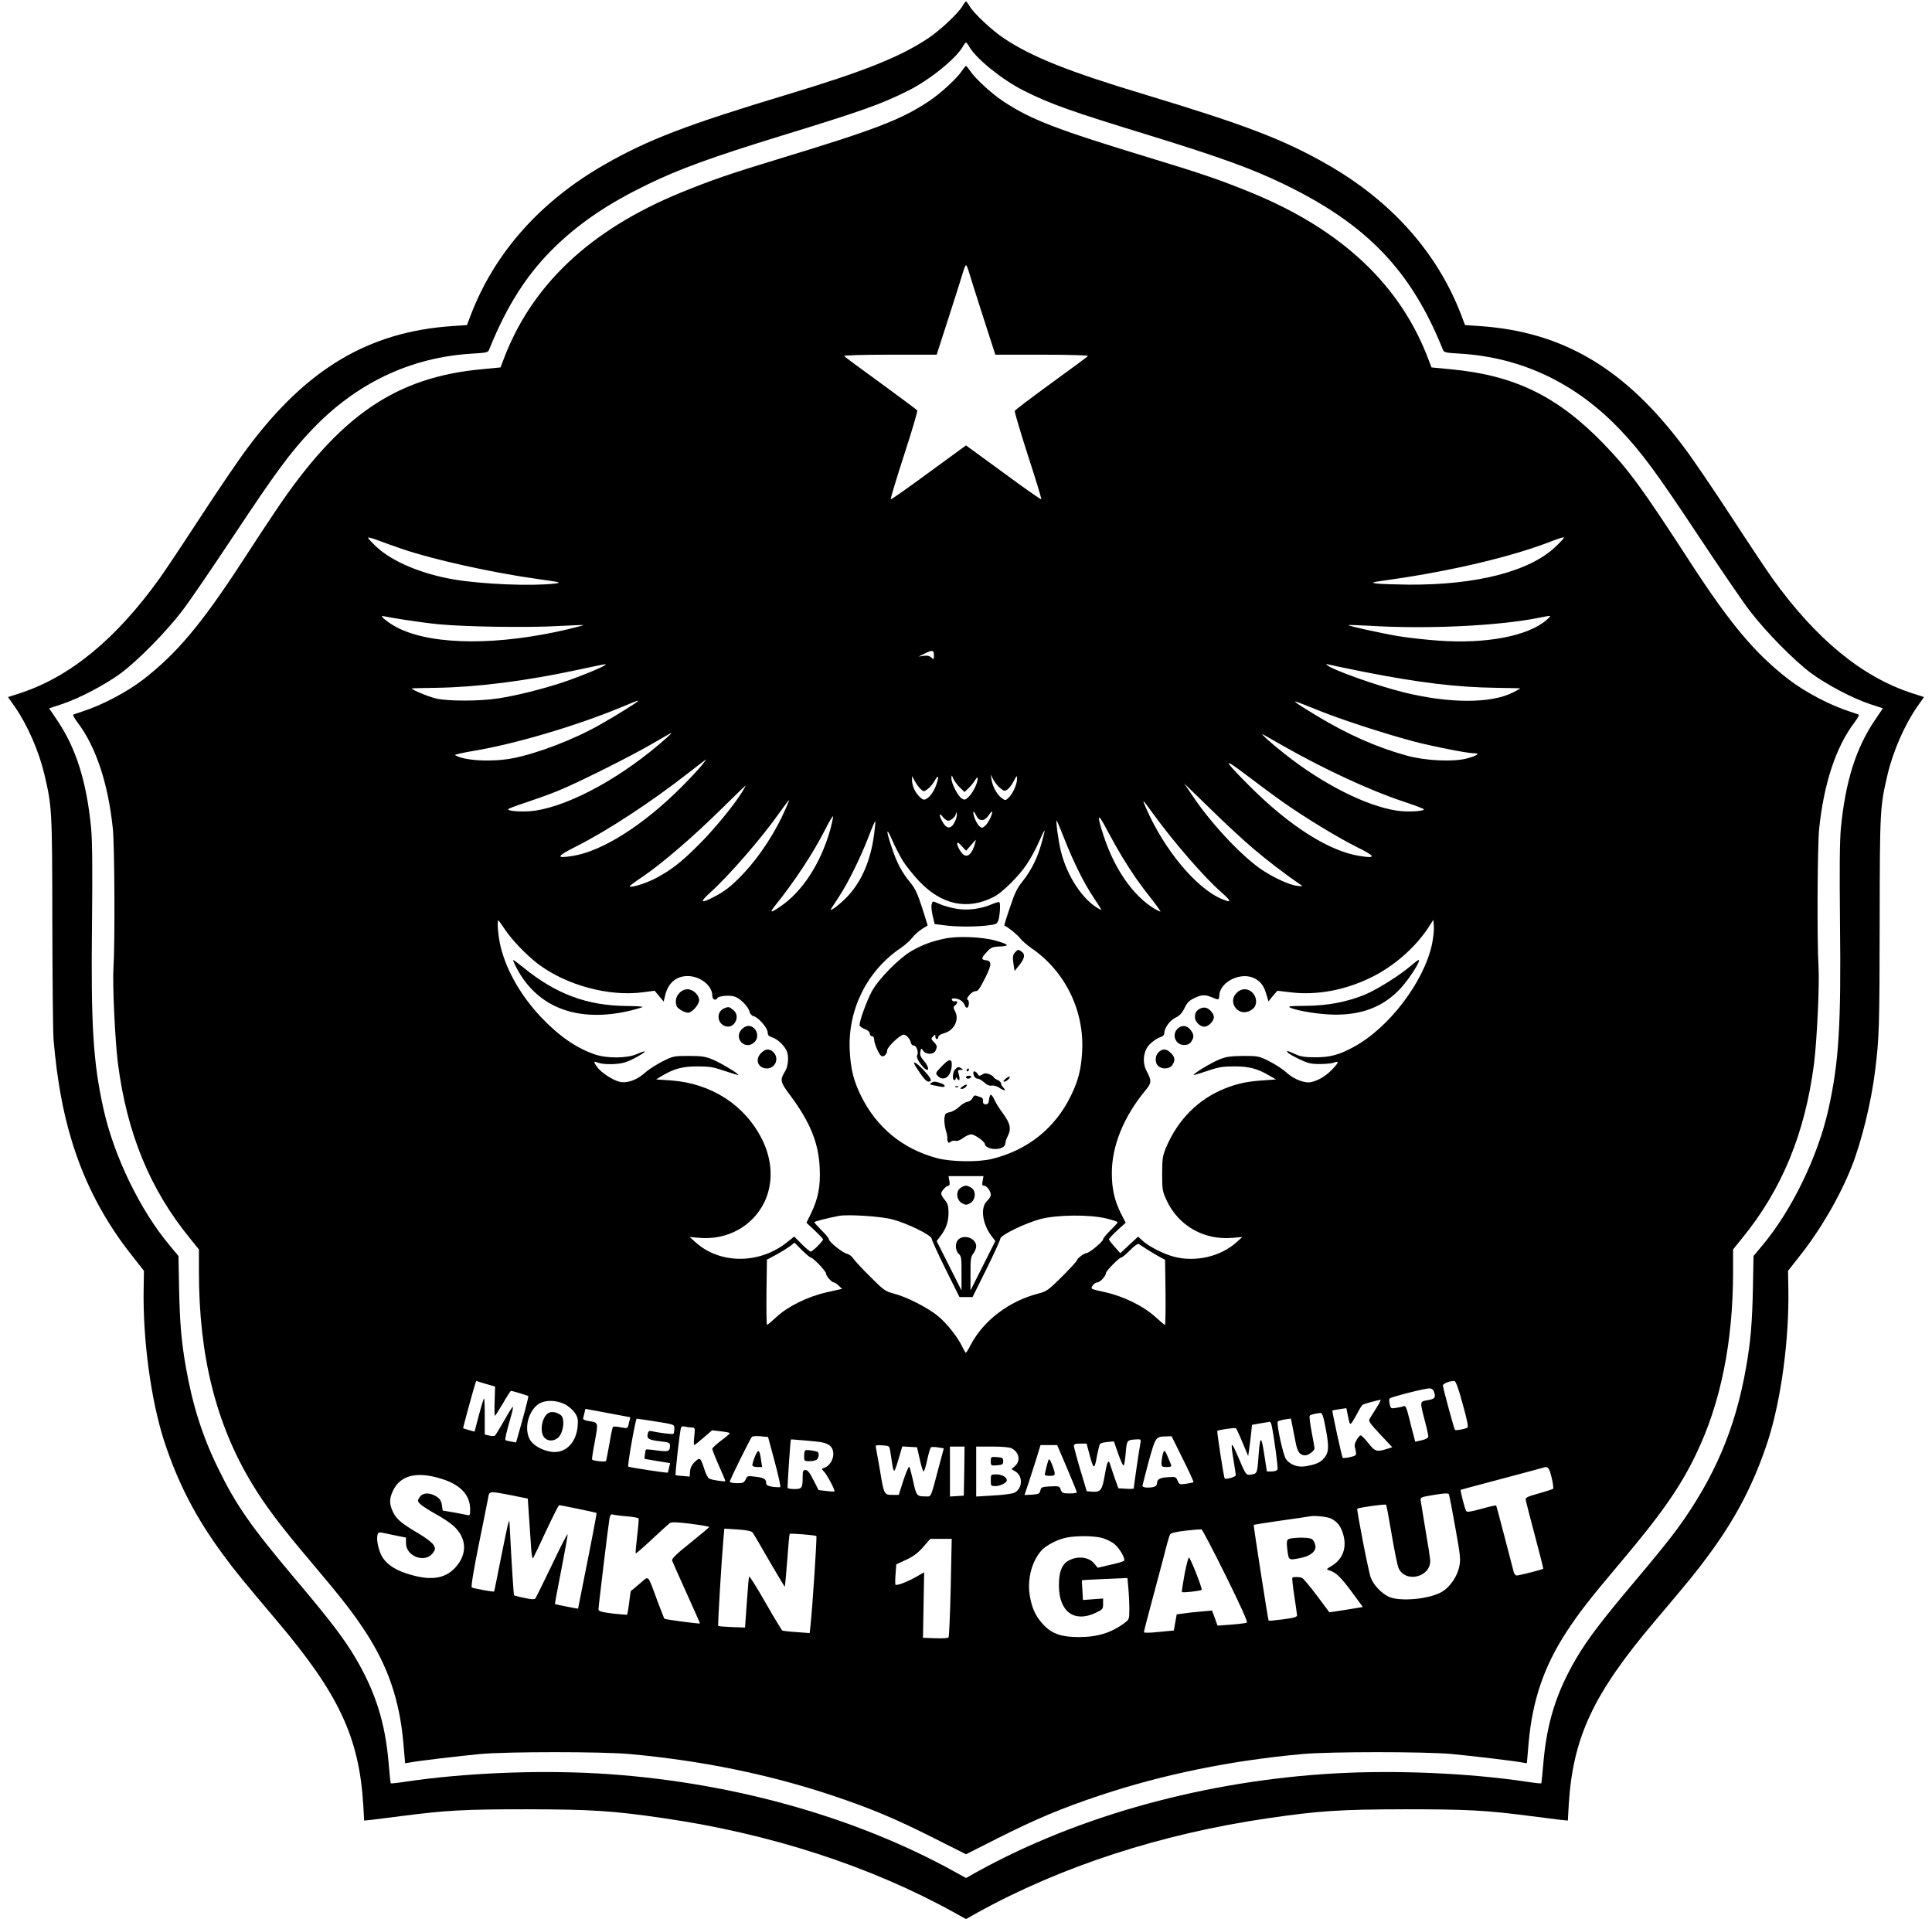 <?xml version="1.0" encoding="UTF-8"?>
<svg xmlns="http://www.w3.org/2000/svg" xmlns:xlink="http://www.w3.org/1999/xlink" width="151px" height="150px" viewBox="0 0 150 150" version="1.1">
<g id="surface1">
<path style=" stroke:none;fill-rule:nonzero;fill:rgb(0%,0%,0%);fill-opacity:1;" d="M 74.727 0.469 C 74.395 1.043 72.973 2.371 72.047 2.988 C 69.859 4.445 67.043 5.578 60.992 7.398 C 53.137 9.77 50.152 10.914 46.766 12.852 C 41.75 15.715 38.172 19.734 36.305 24.59 L 35.996 25.406 L 34.832 25.484 C 28.324 25.93 23.469 28.816 18.875 34.969 C 18.156 35.918 16.492 38.383 15.16 40.422 C 13.824 42.473 12.402 44.602 11.992 45.176 C 8.582 49.938 4.969 52.906 1.059 54.176 L 0.125 54.477 L 0.648 55.219 C 1.641 56.652 2.531 58.668 2.977 60.547 C 3.566 63.066 3.578 63.293 3.59 72.102 C 3.602 76.637 3.637 80.785 3.691 81.324 C 3.965 84.391 4.398 86.82 5.094 89.109 C 6.098 92.445 7.672 95.445 9.895 98.227 L 10.75 99.316 L 10.727 100.715 C 10.656 104.699 11.297 109.406 12.32 112.59 C 13.414 115.926 14.785 118.582 16.938 121.504 C 17.941 122.867 18.418 123.438 21.199 126.738 C 25.977 132.383 27.57 135.785 27.891 141.043 L 27.961 142.281 L 28.543 142.223 C 28.859 142.188 29.922 142.051 30.891 141.926 C 34.344 141.477 35.836 141.398 40.691 141.398 C 45.766 141.41 47.383 141.512 51.395 142.098 C 59.738 143.312 67.559 145.855 74.109 149.484 L 75 149.977 L 75.879 149.484 C 82.441 145.855 90.262 143.312 98.605 142.098 C 102.617 141.512 104.234 141.41 109.309 141.398 C 114.164 141.398 115.656 141.477 119.109 141.926 C 120.078 142.051 121.141 142.188 121.457 142.223 L 122.039 142.281 L 122.109 141.043 C 122.43 135.785 124.023 132.383 128.801 126.738 C 131.582 123.449 132.059 122.867 133.062 121.504 C 135.207 118.594 136.598 115.902 137.68 112.59 C 138.703 109.406 139.344 104.699 139.273 100.715 L 139.25 99.316 L 140.105 98.227 C 141.77 96.145 143.297 93.508 144.223 91.172 C 145.008 89.168 145.75 86.145 146.055 83.672 C 146.375 81.07 146.398 80.324 146.41 72.102 C 146.422 63.293 146.434 63.066 147.023 60.547 C 147.469 58.668 148.359 56.652 149.352 55.219 L 149.875 54.477 L 148.941 54.176 C 145.031 52.906 141.418 49.938 138.008 45.176 C 137.598 44.602 136.176 42.473 134.84 40.422 C 133.508 38.383 131.844 35.918 131.125 34.969 C 126.531 28.816 121.676 25.93 115.168 25.484 L 114.004 25.406 L 113.695 24.59 C 111.828 19.734 108.25 15.715 103.234 12.852 C 99.848 10.914 96.863 9.77 89.008 7.398 C 82.957 5.578 80.141 4.445 77.953 2.988 C 77.027 2.371 75.605 1.043 75.273 0.469 C 75.16 0.273 75.035 0.113 75 0.113 C 74.965 0.113 74.84 0.273 74.727 0.469 Z M 75.262 3.664 C 75.82 4.617 77.859 6.254 79.504 7.078 C 81.621 8.145 83.219 8.703 89.418 10.605 C 94.879 12.289 97.387 13.195 99.906 14.422 C 106.344 17.547 109.797 21.156 112.273 27.328 C 112.352 27.547 112.488 27.57 113.605 27.637 C 118.449 27.926 122.711 29.965 126.188 33.652 C 127.832 35.391 128.969 36.938 132.16 41.75 C 133.871 44.328 135.719 47.043 136.277 47.762 C 137.543 49.41 139.707 51.609 141.051 52.609 C 142.273 53.512 144.324 54.59 145.68 55.035 L 146.66 55.355 L 146.035 56.285 C 144.562 58.449 143.73 61.082 143.379 64.715 C 143.285 65.746 143.266 67.828 143.309 72.125 C 143.402 80.145 143.219 83.039 142.41 86.672 C 141.59 90.371 139.535 94.598 137.246 97.324 L 136.551 98.16 L 136.504 100.645 C 136.449 103.406 136.32 104.883 135.969 106.863 C 135.137 111.641 133.496 115.5 130.566 119.52 C 130.109 120.152 128.676 121.926 127.363 123.473 C 124.695 126.633 123.59 128.09 122.691 129.613 C 121.152 132.246 120.398 134.605 120.125 137.789 C 120.059 138.637 119.977 139.348 119.965 139.371 C 119.941 139.395 119.395 139.336 118.746 139.234 C 114.266 138.57 108.625 138.328 103.836 138.594 C 93.738 139.164 83.82 141.891 75.879 146.277 L 75 146.77 L 74.109 146.277 C 66.18 141.891 56.262 139.164 46.164 138.594 C 41.375 138.328 35.734 138.57 31.254 139.234 C 30.605 139.336 30.059 139.395 30.035 139.371 C 30.023 139.348 29.941 138.637 29.875 137.789 C 29.602 134.605 28.848 132.246 27.309 129.613 C 26.422 128.102 25.305 126.633 22.684 123.531 C 19.102 119.293 17.941 117.621 16.527 114.711 C 15.309 112.215 14.543 109.785 14.031 106.863 C 13.68 104.883 13.551 103.406 13.496 100.645 L 13.449 98.16 L 12.754 97.324 C 10.465 94.598 8.41 90.371 7.59 86.672 C 6.781 83.039 6.598 80.145 6.691 72.125 C 6.734 67.828 6.715 65.746 6.621 64.715 C 6.27 61.082 5.438 58.449 3.965 56.285 L 3.34 55.355 L 4.32 55.035 C 5.676 54.59 7.727 53.512 8.949 52.609 C 10.293 51.609 12.457 49.41 13.723 47.762 C 14.281 47.043 16.129 44.328 17.84 41.75 C 21.031 36.938 22.168 35.391 23.812 33.652 C 27.289 29.965 31.551 27.926 36.395 27.637 C 37.512 27.57 37.648 27.547 37.727 27.328 C 39.141 23.812 40.762 21.305 43.004 19.164 C 44.977 17.297 47.086 15.887 50.094 14.422 C 52.613 13.195 55.121 12.289 60.582 10.605 C 66.781 8.703 68.379 8.145 70.496 7.078 C 72.141 6.254 74.18 4.617 74.738 3.664 C 74.84 3.469 74.965 3.32 75 3.32 C 75.035 3.32 75.16 3.469 75.262 3.664 Z M 75.262 3.664 "/>
<path style=" stroke:none;fill-rule:nonzero;fill:rgb(0%,0%,0%);fill-opacity:1;" d="M 74.668 5.555 C 74.258 6.164 72.992 7.32 72.094 7.914 C 69.938 9.348 67.91 10.125 60.559 12.359 C 56.422 13.617 55.133 14.066 52.715 15.051 C 45.605 17.961 41 22.312 38.82 28.188 L 38.617 28.715 L 37.191 28.852 C 30.41 29.473 26.012 32.496 21.008 39.973 C 20.438 40.82 19.262 42.598 18.406 43.926 C 15.25 48.77 13.324 51.062 10.715 53.09 C 9.426 54.086 7.465 55.117 5.926 55.609 C 5.586 55.723 5.266 55.828 5.219 55.859 C 5.176 55.883 5.336 56.16 5.574 56.48 C 7.012 58.379 7.957 61.254 8.32 64.773 C 8.457 66.09 8.492 73.82 8.367 75.652 C 8.285 76.945 8.492 81.324 8.719 83.121 C 9.426 88.586 11.227 92.961 14.352 96.785 L 15.047 97.645 L 15.047 99.375 C 15.047 105.973 16.379 111.285 19.195 115.949 C 20.219 117.652 21.496 119.348 23.855 122.121 C 26.32 125.043 27.105 126.062 28.086 127.562 C 29.84 130.266 30.73 132.887 31.027 136.223 L 31.164 137.801 L 31.504 137.746 C 32.234 137.605 35.461 137.23 37.043 137.078 C 39.223 136.887 46.492 136.887 48.672 137.078 C 54.301 137.586 59.602 138.672 64.516 140.309 C 67.602 141.34 69.516 142.152 72.516 143.664 L 75 144.914 L 77.473 143.664 C 80.484 142.152 82.398 141.34 85.484 140.309 C 90.398 138.672 95.699 137.586 101.328 137.078 C 103.508 136.887 110.777 136.887 112.957 137.078 C 114.539 137.23 117.766 137.605 118.496 137.746 L 118.836 137.801 L 118.973 136.223 C 119.27 132.887 120.16 130.266 121.914 127.562 C 122.895 126.062 123.68 125.043 126.145 122.121 C 129.312 118.375 130.828 116.223 132.059 113.645 C 133.984 109.66 134.953 104.871 134.953 99.375 L 134.953 97.645 L 135.648 96.785 C 138.773 92.961 140.574 88.586 141.281 83.121 C 141.508 81.301 141.715 76.945 141.633 75.594 C 141.508 73.672 141.543 66.09 141.68 64.773 C 142.043 61.254 142.988 58.379 144.426 56.48 C 144.664 56.16 144.824 55.883 144.781 55.859 C 144.734 55.828 144.414 55.723 144.074 55.609 C 142.535 55.117 140.574 54.086 139.285 53.09 C 136.664 51.062 134.738 48.77 131.594 43.926 C 127.852 38.152 126.793 36.711 124.867 34.715 C 121.242 30.961 117.855 29.309 112.809 28.852 L 111.383 28.715 L 111.18 28.188 C 109 22.312 104.395 17.961 97.285 15.051 C 94.867 14.066 93.578 13.617 89.441 12.359 C 82.09 10.125 80.062 9.348 77.906 7.914 C 77.008 7.32 75.742 6.164 75.332 5.555 C 75.184 5.336 75.035 5.152 75 5.152 C 74.965 5.152 74.816 5.336 74.668 5.555 Z M 75.215 21.211 C 75.297 21.488 75.785 23.059 76.32 24.707 L 77.293 27.719 L 80.938 27.719 C 83.047 27.719 84.562 27.766 84.527 27.82 C 84.496 27.879 83.195 28.84 81.656 29.953 C 80.117 31.074 78.828 32.047 78.809 32.117 C 78.785 32.184 79.25 33.754 79.844 35.609 C 80.449 37.453 80.914 38.988 80.883 39.023 C 80.859 39.059 79.516 38.117 77.918 36.938 L 75 34.809 L 72.082 36.938 C 70.484 38.117 69.141 39.059 69.117 39.023 C 69.086 38.988 69.551 37.441 70.156 35.574 C 70.762 33.719 71.227 32.141 71.191 32.082 C 71.148 32.012 69.859 31.062 68.332 29.941 C 66.793 28.828 65.504 27.879 65.473 27.82 C 65.438 27.766 66.953 27.719 69.062 27.719 L 72.707 27.719 L 73.68 24.707 C 74.215 23.059 74.703 21.488 74.785 21.211 C 74.863 20.949 74.953 20.73 75 20.73 C 75.047 20.73 75.137 20.949 75.215 21.211 Z M 30.91 42.895 C 33.34 43.73 37.988 44.762 41.547 45.254 C 43.348 45.508 43.438 45.527 42.855 45.609 C 41.035 45.816 37.273 45.668 34.992 45.289 C 32.473 44.863 30.184 43.902 28.961 42.77 C 28.574 42.414 28.266 42.082 28.266 42.023 C 28.266 41.977 28.609 42.059 29.043 42.23 C 29.465 42.391 30.309 42.688 30.91 42.895 Z M 121.07 42.734 C 119.043 44.66 114.906 45.723 109.594 45.691 C 108.59 45.68 107.484 45.645 107.145 45.609 C 106.551 45.527 106.629 45.52 108.398 45.266 C 113.082 44.59 117.801 43.469 120.82 42.277 C 121.289 42.094 121.699 41.969 121.734 42 C 121.766 42.035 121.469 42.355 121.07 42.734 Z M 31.117 48.438 C 31.902 48.562 33.133 48.727 33.852 48.793 C 35.895 48.988 40.762 49.059 43.027 48.93 C 44.156 48.875 45.09 48.828 45.113 48.852 C 45.125 48.863 44.566 49.012 43.859 49.184 C 38.516 50.441 33.512 50.441 30.754 49.148 C 30.012 48.816 29.02 48.039 29.465 48.152 C 29.59 48.188 30.332 48.312 31.117 48.438 Z M 120.363 48.461 C 118.918 49.711 115.633 50.34 111.918 50.066 C 110.914 49.996 109.492 49.836 108.762 49.711 C 107.348 49.469 104.816 48.906 104.887 48.852 C 104.91 48.828 105.66 48.863 106.574 48.906 C 111.098 49.184 116.695 48.906 119.793 48.277 C 120.82 48.07 120.809 48.07 120.363 48.461 Z M 72.492 51.223 C 72.492 51.566 72.48 51.566 72.289 51.383 C 72.141 51.258 71.957 51.211 71.684 51.258 L 71.297 51.312 L 71.75 51.086 C 72.379 50.773 72.492 50.797 72.492 51.223 Z M 46.789 51.977 C 46.598 52.148 44.75 52.906 43.52 53.316 C 41.945 53.844 39.836 54.371 38.457 54.578 C 36.965 54.809 34.547 54.809 33.578 54.59 C 32.965 54.441 31.688 53.914 31.688 53.801 C 31.688 53.789 32.543 53.766 33.578 53.754 C 36.734 53.707 40.508 53.238 44.625 52.355 C 47.039 51.84 46.926 51.863 46.789 51.977 Z M 106.082 52.504 C 110.324 53.34 113.379 53.719 116.465 53.754 C 117.48 53.766 118.312 53.789 118.312 53.801 C 118.312 53.82 118.062 53.961 117.742 54.121 C 116.035 54.988 112.785 54.988 109.219 54.109 C 107.086 53.582 103.574 52.332 103.211 51.965 C 103.129 51.887 103.164 51.875 103.289 51.922 C 103.395 51.953 104.656 52.219 106.082 52.504 Z M 49.355 54.797 C 49.355 54.863 47.645 55.93 46.402 56.629 C 44.383 57.785 41.477 58.895 39.562 59.262 C 37.945 59.57 35.777 59.457 35.062 59.012 C 35.004 58.977 35.664 58.828 36.531 58.68 C 39.77 58.141 44.531 56.73 48.043 55.277 C 49.457 54.691 49.355 54.738 49.355 54.797 Z M 102.984 55.688 C 105.047 56.492 108.875 57.691 110.676 58.117 C 112.57 58.551 114.289 58.871 114.746 58.871 C 115.211 58.871 114.93 59.066 114.152 59.273 C 113.105 59.559 110.914 59.457 109.457 59.055 C 107.086 58.402 104.84 57.406 102.355 55.906 C 100.59 54.828 100.34 54.637 101.215 54.988 C 101.559 55.129 102.355 55.438 102.984 55.688 Z M 51.578 57.684 C 48.25 60.66 44.133 62.938 41.328 63.352 C 40.508 63.477 39.211 63.41 39.211 63.25 C 39.211 63.203 39.812 62.973 40.555 62.734 C 41.285 62.492 42.402 62.09 43.027 61.84 C 44.543 61.234 48.84 59.09 50.551 58.082 C 51.305 57.648 51.941 57.281 51.977 57.281 C 52.012 57.281 51.828 57.465 51.578 57.684 Z M 99.848 58.324 C 103.027 60.133 106.641 61.805 109.219 62.652 C 110.082 62.938 110.777 63.203 110.789 63.25 C 110.789 63.41 109.492 63.477 108.672 63.352 C 106.289 62.996 102.879 61.277 99.906 58.918 C 98.82 58.07 97.852 57.18 98.254 57.418 C 98.41 57.512 99.129 57.91 99.848 58.324 Z M 54.348 59.812 C 54.141 60.074 53.434 60.832 52.773 61.496 C 49.797 64.484 46.574 66.523 44.27 66.891 C 42.902 67.109 42.973 66.938 44.543 66.145 C 47.008 64.898 50.355 62.711 53.344 60.375 C 54.062 59.812 54.676 59.344 54.688 59.344 C 54.711 59.332 54.562 59.547 54.348 59.812 Z M 99.676 62.617 C 101.445 63.867 104.055 65.457 105.559 66.203 C 107.039 66.938 107.086 67.109 105.742 66.891 C 103.348 66.512 100.234 64.52 97.113 61.383 C 95.07 59.332 95.027 59.137 96.906 60.566 C 97.809 61.254 99.051 62.172 99.676 62.617 Z M 72.707 61.242 C 72.539 61.781 72.207 62.273 71.898 62.434 C 71.719 62.539 71.613 62.504 71.387 62.285 C 71.035 61.965 70.781 61.402 70.781 60.969 L 70.793 60.648 L 71 61.051 C 71.125 61.266 71.328 61.555 71.457 61.668 C 71.695 61.887 71.707 61.887 72.016 61.656 C 72.184 61.531 72.426 61.242 72.551 61.016 C 72.824 60.512 72.914 60.648 72.707 61.242 Z M 74.531 61.555 L 74.887 61.898 L 75.184 61.609 C 75.352 61.461 75.582 61.176 75.695 60.992 C 75.879 60.707 75.91 60.695 75.91 60.879 C 75.902 61.223 75.523 61.988 75.195 62.285 C 74.941 62.527 74.887 62.539 74.668 62.402 C 74.363 62.219 73.859 61.223 73.859 60.832 C 73.871 60.535 73.871 60.535 74.02 60.879 C 74.109 61.062 74.34 61.371 74.531 61.555 Z M 77.691 61.609 C 77.965 61.828 78.031 61.84 78.238 61.703 C 78.363 61.609 78.59 61.324 78.727 61.051 C 78.977 60.578 78.988 60.566 78.988 60.891 C 78.988 61.312 78.637 62.07 78.316 62.355 C 78.078 62.574 78.066 62.574 77.77 62.355 C 77.406 62.078 77.086 61.484 76.996 60.934 L 76.926 60.535 L 77.152 60.957 C 77.281 61.188 77.531 61.484 77.691 61.609 Z M 97.477 66.34 C 98.539 67.246 100.074 68.414 101.172 69.16 C 101.352 69.273 101.309 69.285 100.875 69.227 C 100.211 69.148 98.867 68.504 97.945 67.852 C 96.336 66.695 94.059 64.234 92.668 62.137 L 92.051 61.223 L 94.125 63.238 C 95.254 64.348 96.77 65.746 97.477 66.34 Z M 57.594 61.746 C 57.035 62.711 55.441 64.68 54.254 65.871 C 52.82 67.324 52.055 67.934 50.801 68.609 C 50.062 69.008 48.84 69.398 48.715 69.273 C 48.691 69.238 49.172 68.883 49.789 68.473 C 51.324 67.418 53.707 65.367 55.887 63.215 C 56.898 62.219 57.742 61.402 57.766 61.395 C 57.789 61.395 57.707 61.555 57.594 61.746 Z M 60.91 63.191 C 60.113 65.023 58.906 66.879 57.652 68.219 C 56.684 69.25 56.125 69.684 55.18 70.156 C 54.266 70.625 54.188 70.5 54.961 69.801 C 56.445 68.473 59.066 65.457 60.457 63.465 C 60.82 62.961 61.129 62.539 61.164 62.539 C 61.184 62.539 61.07 62.836 60.91 63.191 Z M 89.648 63.625 C 91.242 65.824 93.66 68.609 94.98 69.754 C 95.777 70.453 95.777 70.59 94.992 70.258 C 92.996 69.422 90.5 66.422 89.078 63.168 C 88.723 62.367 88.758 62.402 89.648 63.625 Z M 76.254 64.086 C 76.438 64.086 76.605 63.957 76.789 63.695 C 76.938 63.477 77.051 63.363 77.051 63.441 C 77.051 63.695 76.742 64.312 76.504 64.531 C 76.289 64.715 76.23 64.727 76.07 64.59 C 75.844 64.406 75.57 63.785 75.57 63.488 C 75.57 63.363 75.648 63.441 75.773 63.684 C 75.91 63.98 76.039 64.086 76.254 64.086 Z M 74.145 64.188 C 73.836 64.84 73.473 64.828 73.109 64.129 C 72.867 63.66 72.914 63.488 73.188 63.844 C 73.312 64.004 73.508 64.141 73.598 64.141 C 73.836 64.141 74.203 63.809 74.215 63.582 C 74.227 63.43 74.234 63.43 74.281 63.594 C 74.305 63.707 74.246 63.969 74.145 64.188 Z M 64.367 64.922 C 63.625 67.496 62.199 69.684 60.523 70.82 C 59.762 71.348 59.625 71.359 60.012 70.863 C 61.598 68.895 63.043 66.707 64.023 64.773 C 64.32 64.176 64.594 63.742 64.605 63.797 C 64.629 63.867 64.516 64.371 64.367 64.922 Z M 87.195 66.949 C 88.027 68.301 88.562 69.078 89.441 70.18 C 89.898 70.762 90.238 71.242 90.195 71.242 C 90.148 71.242 89.922 71.129 89.703 71.004 C 88.062 69.996 86.625 67.945 85.781 65.391 C 85.18 63.582 85.27 63.41 86.035 64.887 C 86.398 65.574 86.922 66.5 87.195 66.949 Z M 67.82 65.184 C 67.559 67.211 66.863 68.848 65.758 70.039 C 65.152 70.684 64.238 71.367 64.469 71.004 C 64.523 70.91 64.809 70.477 65.105 70.027 C 65.777 69.008 66.758 67.016 67.387 65.391 C 67.648 64.703 67.875 64.164 67.91 64.188 C 67.934 64.211 67.887 64.668 67.82 65.184 Z M 82.695 65.574 C 83.367 67.293 84.211 69 84.906 70.039 C 85.691 71.242 85.656 71.164 85.406 71.035 C 84.141 70.352 82.91 68.504 82.422 66.547 C 82.215 65.723 81.988 64.027 82.102 64.141 C 82.125 64.176 82.398 64.816 82.695 65.574 Z M 70.043 67.246 C 70.293 67.648 70.875 68.379 71.34 68.871 C 73.109 70.727 75.113 71.152 77.188 70.086 C 77.84 69.754 79.148 68.449 79.742 67.555 C 80.039 67.121 80.473 66.316 80.711 65.77 C 81.211 64.633 81.258 64.645 80.914 65.859 C 80.598 67.027 80.105 68.012 79.445 68.848 C 78.988 69.41 78.797 69.812 78.43 70.934 C 78.168 71.691 77.977 72.32 77.996 72.332 C 78.293 72.457 79.059 73.086 79.23 73.328 C 79.367 73.512 79.766 73.855 80.117 74.105 C 82.762 75.906 84.277 79.031 84.074 82.238 C 83.992 83.59 83.777 84.449 83.207 85.617 C 81.977 88.16 79.832 89.879 77.051 90.566 C 75.969 90.84 73.824 90.805 72.719 90.508 C 70.031 89.785 68 88.102 66.781 85.617 C 66.199 84.414 65.996 83.578 65.914 82.125 C 65.746 78.941 67.238 75.906 69.859 74.117 C 70.234 73.867 70.645 73.488 70.793 73.293 C 70.93 73.098 71.262 72.801 71.523 72.629 L 72.004 72.32 L 71.57 70.934 C 71.215 69.848 71.023 69.434 70.668 69 C 69.996 68.184 69.586 67.43 69.199 66.238 C 68.73 64.863 68.754 64.555 69.223 65.641 C 69.426 66.113 69.801 66.832 70.043 67.246 Z M 75.684 65.984 C 75.48 66.707 75.137 67.027 74.816 66.801 C 74.613 66.648 74.316 66.156 74.316 65.953 C 74.316 65.793 74.395 65.824 74.656 66.113 L 75.012 66.488 L 75.375 66.066 C 75.582 65.824 75.754 65.629 75.766 65.629 C 75.773 65.629 75.742 65.793 75.684 65.984 Z M 38.926 72.582 C 39.496 73.453 40.68 74.68 41.613 75.379 C 43.805 77.004 47.074 77.887 49.695 77.555 L 50.664 77.43 L 51.02 77.852 L 51.371 78.277 L 51.496 77.75 C 51.734 76.809 52.363 76.281 53.242 76.281 C 54.223 76.281 55.168 77.027 55.168 77.793 C 55.168 78.105 55.418 78.242 55.555 78.012 C 55.668 77.828 56.512 77.75 56.922 77.887 C 57.367 78.035 57.984 78.664 58.086 79.078 C 58.121 79.238 58.266 79.387 58.414 79.422 C 58.781 79.512 59.5 80.348 59.5 80.68 C 59.5 80.898 59.59 80.992 59.875 81.082 C 60.273 81.219 60.742 81.656 60.969 82.09 C 61.164 82.469 61.117 83.281 60.891 83.672 C 60.434 84.414 60.469 84.543 61.254 85.594 C 62.805 87.668 63.488 89.328 63.566 91.289 C 63.637 92.707 63.441 93.68 62.895 94.816 L 62.531 95.559 L 63.18 96.168 C 63.535 96.5 63.828 96.82 63.828 96.867 C 63.828 96.992 62.996 97.816 62.871 97.816 C 62.805 97.816 62.484 97.551 62.164 97.23 L 61.574 96.637 L 61.07 97.039 C 58.906 98.812 55.793 98.824 53.855 97.082 L 53.402 96.672 L 54.141 96.738 C 56.309 96.934 58.301 95.859 59.227 93.98 C 59.953 92.5 59.887 90.68 59.055 89.031 C 57.719 86.363 55.098 84.668 51.953 84.438 L 50.777 84.359 L 51.293 84.047 C 52.215 83.512 52.852 83.34 54.027 83.34 C 54.938 83.34 55.27 83.395 56.137 83.695 C 56.707 83.887 57.184 84.027 57.207 84.016 C 57.277 83.934 55.906 83.109 55.223 82.812 C 54.633 82.57 54.371 82.523 53.332 82.523 C 52.18 82.523 52.102 82.535 51.281 82.949 C 50.801 83.191 50.176 83.59 49.891 83.855 C 49.23 84.438 48.465 84.691 47.871 84.531 C 47.336 84.379 46.449 83.797 46.164 83.383 C 45.867 82.961 45.879 82.902 46.242 83.051 C 46.688 83.223 47.859 83.199 48.406 83.008 C 48.945 82.824 49.969 82.238 49.891 82.172 C 49.867 82.148 49.594 82.238 49.285 82.375 C 48.555 82.707 46.984 82.73 46.047 82.422 C 44.566 81.93 43.199 80.98 41.762 79.469 C 40.223 77.828 39.105 75.883 38.641 74.039 C 38.445 73.281 38.32 71.93 38.457 71.93 C 38.48 71.93 38.684 72.227 38.926 72.582 Z M 111.43 73.75 C 110.812 76.707 108.078 80.316 105.309 81.816 C 104.156 82.445 103.461 82.629 102.297 82.629 C 101.477 82.629 101.16 82.582 100.715 82.375 C 100.074 82.09 100.031 82.078 100.145 82.25 C 100.18 82.32 100.578 82.547 101.023 82.766 C 101.719 83.098 101.957 83.156 102.664 83.156 C 103.109 83.156 103.609 83.109 103.77 83.039 C 104.191 82.879 104.133 83.051 103.609 83.59 C 103.152 84.07 102.551 84.438 102.004 84.562 C 101.512 84.691 100.633 84.359 100.074 83.844 C 99.793 83.578 99.176 83.18 98.719 82.949 C 97.898 82.535 97.82 82.523 96.668 82.523 C 95.688 82.535 95.336 82.582 94.82 82.789 C 94.184 83.039 92.711 83.934 92.793 84.016 C 92.816 84.027 93.305 83.887 93.863 83.695 C 94.73 83.395 95.062 83.34 95.973 83.34 C 97.137 83.34 97.773 83.512 98.707 84.059 L 99.223 84.359 L 98.16 84.438 C 96.965 84.52 96.223 84.68 95.266 85.055 C 93.168 85.883 91.562 87.484 90.625 89.707 C 90.363 90.348 90.332 90.578 90.332 91.746 C 90.332 92.992 90.352 93.109 90.695 93.84 C 91.629 95.824 93.637 96.945 95.859 96.738 L 96.598 96.672 L 96.145 97.082 C 94.902 98.207 92.941 98.652 91.266 98.219 C 90.445 98 89.375 97.461 88.848 97.004 L 88.449 96.648 L 87.754 97.289 L 87.059 97.941 L 86.625 97.449 C 86.375 97.176 86.18 96.91 86.172 96.855 C 86.172 96.797 86.465 96.488 86.82 96.156 L 87.48 95.559 L 87.105 94.828 C 86.602 93.809 86.398 92.902 86.398 91.676 C 86.398 89.547 87.332 87.254 89.031 85.207 C 89.512 84.633 89.52 84.461 89.109 83.695 C 88.758 83.008 88.859 82.125 89.363 81.609 C 89.578 81.391 89.922 81.152 90.125 81.082 C 90.387 81 90.5 80.887 90.5 80.727 C 90.5 80.336 90.934 79.742 91.391 79.523 C 91.688 79.387 91.891 79.168 92.074 78.793 C 92.27 78.379 92.449 78.184 92.828 78.012 C 93.398 77.727 93.68 77.715 94.23 77.945 C 94.766 78.172 94.777 78.172 94.797 77.773 C 94.879 76.66 96.621 75.883 97.648 76.512 C 98.082 76.773 98.297 77.086 98.492 77.762 L 98.641 78.266 L 98.98 77.84 L 99.336 77.43 L 100.406 77.555 C 102.414 77.793 104.602 77.395 106.641 76.398 C 108.418 75.539 110.082 74.082 111.121 72.516 L 111.531 71.883 L 111.566 72.41 C 111.59 72.688 111.52 73.293 111.43 73.75 Z M 76.301 92.285 C 76.242 92.582 76.266 92.66 76.402 92.66 C 76.617 92.66 76.938 93.086 76.938 93.383 C 76.938 93.496 76.801 93.715 76.641 93.863 C 76.105 94.367 76.277 95.652 76.996 96.602 L 77.293 96.992 L 76.32 98.926 L 75.352 100.852 L 75.352 99.559 C 75.344 98.422 75.375 98.219 75.57 97.965 C 75.695 97.805 75.797 97.551 75.797 97.402 C 75.797 96.785 74.887 96.43 74.406 96.867 C 74.133 97.117 74.145 97.723 74.43 97.988 C 74.637 98.172 74.656 98.332 74.648 99.523 L 74.648 100.852 L 73.68 98.926 L 72.707 96.992 L 73.004 96.602 C 73.449 96.02 73.633 95.492 73.633 94.77 C 73.633 94.254 73.574 94.059 73.348 93.785 C 73.188 93.602 73.062 93.371 73.062 93.281 C 73.062 93.086 73.461 92.66 73.645 92.66 C 73.723 92.66 73.746 92.523 73.699 92.285 L 73.633 91.918 L 76.367 91.918 Z M 69.242 95.297 C 70.406 95.594 72.32 96.543 72.32 96.809 C 72.32 96.91 72.812 97.988 73.402 99.18 L 74.488 101.367 L 75.512 101.367 L 76.598 99.18 C 77.188 97.988 77.68 96.91 77.68 96.809 C 77.68 96.535 79.594 95.605 80.812 95.273 C 82.125 94.93 84.652 94.906 85.977 95.227 C 86.457 95.344 86.855 95.48 86.855 95.516 C 86.855 95.559 86.602 95.848 86.285 96.156 C 85.977 96.465 85.715 96.773 85.715 96.855 C 85.715 97.027 84.633 97.93 84.426 97.93 C 84.234 97.93 83.664 98.367 83.664 98.504 C 83.664 98.562 83.137 99.133 82.512 99.762 C 81.441 100.828 81.305 100.922 80.652 101.094 C 78.375 101.676 76.355 103.211 75.363 105.113 C 75.195 105.445 75.023 105.719 74.988 105.719 C 74.953 105.719 74.84 105.523 74.727 105.285 C 74.352 104.492 73.52 103.441 72.801 102.844 C 71.98 102.18 70.348 101.344 69.348 101.094 C 68.695 100.922 68.559 100.828 67.523 99.785 C 66.895 99.168 66.305 98.527 66.188 98.355 C 66.086 98.184 65.848 98.012 65.676 97.977 C 65.324 97.887 64.285 97.047 64.285 96.855 C 64.285 96.773 64.035 96.465 63.715 96.156 C 63.406 95.848 63.145 95.559 63.145 95.516 C 63.145 95.457 64.23 95.184 65.082 95.02 C 65.801 94.895 68.355 95.055 69.242 95.297 Z M 62.859 98.273 C 63.031 98.273 64.059 99.34 64.059 99.523 C 64.059 99.719 64.504 100.223 64.672 100.223 C 64.73 100.223 64.902 100.336 65.051 100.473 L 65.312 100.727 L 64.148 100.988 C 62.645 101.32 61.082 102.09 60.184 102.926 C 59.816 103.27 59.488 103.543 59.453 103.543 C 59.406 103.543 59.395 102.398 59.406 101 L 59.441 98.445 L 60.207 98.035 C 60.625 97.805 61.105 97.496 61.277 97.371 L 61.598 97.117 L 62.176 97.703 C 62.496 98.012 62.805 98.273 62.859 98.273 Z M 89.246 97.703 C 89.59 97.918 90.035 98.184 90.215 98.273 L 90.559 98.457 L 90.594 101 C 90.605 102.398 90.594 103.543 90.547 103.543 C 90.512 103.543 90.172 103.258 89.793 102.914 C 88.859 102.066 87.344 101.32 85.875 100.988 C 84.723 100.738 84.723 100.738 84.895 100.473 C 84.984 100.336 85.156 100.223 85.258 100.223 C 85.477 100.223 85.941 99.719 85.941 99.488 C 85.941 99.328 86.98 98.273 87.141 98.273 C 87.207 98.273 87.516 98.023 87.824 97.703 C 88.129 97.391 88.426 97.176 88.496 97.219 C 88.562 97.266 88.906 97.484 89.246 97.703 Z M 37.535 108.172 L 38.195 108.363 L 38.16 109.5 C 38.137 110.129 38.148 110.645 38.184 110.645 C 38.219 110.645 38.492 110.199 38.812 109.672 C 39.117 109.133 39.402 108.699 39.438 108.699 C 39.551 108.699 40.75 109.062 40.793 109.109 C 40.816 109.133 40.613 109.957 40.34 110.941 L 39.836 112.73 L 39.449 112.66 C 39.242 112.625 39.039 112.582 39.004 112.547 C 38.949 112.488 39.062 112.008 39.426 110.727 C 39.551 110.301 39.621 109.957 39.574 109.957 C 39.527 109.957 39.223 110.449 38.891 111.047 C 38.547 111.641 38.23 112.168 38.172 112.203 C 38.117 112.238 37.91 112.238 37.727 112.191 L 37.387 112.109 L 37.387 110.68 C 37.387 109.879 37.363 109.258 37.328 109.293 C 37.273 109.352 37.066 110.051 36.715 111.41 L 36.59 111.883 L 36.156 111.766 C 35.926 111.699 35.723 111.641 35.699 111.629 C 35.688 111.605 35.883 110.852 36.133 109.945 C 36.734 107.781 36.703 107.883 36.793 107.941 C 36.84 107.965 37.168 108.066 37.535 108.172 Z M 113.82 109.727 C 114.176 111 114.277 111.516 114.188 111.57 C 114.004 111.688 113.285 111.812 113.219 111.754 C 113.148 111.676 112.273 108.457 112.273 108.273 C 112.273 108.125 112.887 107.895 113.172 107.93 C 113.285 107.941 113.504 108.547 113.82 109.727 Z M 111.609 108.867 C 111.715 109.258 111.621 109.34 110.996 109.441 C 110.473 109.535 110.473 109.543 110.848 110.988 C 111.008 111.582 111.133 112.156 111.133 112.258 C 111.133 112.375 110.961 112.477 110.621 112.559 L 110.105 112.672 L 110.004 112.258 C 109.934 112.031 109.777 111.391 109.641 110.84 C 109.445 110.059 109.355 109.844 109.23 109.887 C 109.137 109.934 108.863 109.992 108.625 110.027 C 108.215 110.094 108.191 110.082 108.113 109.727 C 108.066 109.535 108.066 109.34 108.113 109.293 C 108.238 109.168 110.938 108.48 111.234 108.504 C 111.441 108.527 111.543 108.617 111.609 108.867 Z M 107.074 110.039 C 106.848 110.402 106.598 110.781 106.539 110.895 C 106.438 111.047 106.586 111.262 107.371 112.098 L 108.316 113.105 L 107.871 113.246 C 107.086 113.484 106.961 113.438 106.438 112.773 C 106.164 112.43 105.902 112.156 105.832 112.18 C 105.773 112.191 105.625 112.363 105.523 112.547 C 105.363 112.82 105.344 112.969 105.434 113.277 C 105.512 113.555 105.5 113.691 105.41 113.75 C 105.227 113.863 104.512 113.988 104.441 113.934 C 104.375 113.863 103.598 110.277 103.633 110.23 C 103.656 110.219 103.906 110.176 104.203 110.129 L 104.727 110.051 L 104.863 110.715 C 104.988 111.332 105.012 111.367 105.172 111.16 C 105.262 111.035 105.457 110.691 105.617 110.391 C 105.766 110.094 105.945 109.82 106.016 109.773 C 106.129 109.707 107.121 109.441 107.406 109.395 C 107.449 109.383 107.301 109.684 107.074 110.039 Z M 43.656 109.75 C 43.941 109.898 44.281 110.199 44.43 110.414 C 44.656 110.758 44.691 110.918 44.648 111.469 C 44.531 112.785 43.668 113.621 42.582 113.461 C 41.844 113.348 41.137 112.934 40.898 112.477 C 40.477 111.664 40.75 110.426 41.477 109.809 C 41.969 109.395 42.902 109.375 43.656 109.75 Z M 48.75 110.758 C 48.762 110.758 48.762 110.828 48.738 110.895 C 48.703 110.977 48.66 111.184 48.625 111.344 C 48.555 111.641 48.543 111.641 48.031 111.551 C 47.746 111.492 47.461 111.469 47.418 111.504 C 47.371 111.527 47.246 112.121 47.133 112.82 C 47.008 113.508 46.891 114.125 46.859 114.184 C 46.801 114.273 45.879 114.172 45.773 114.07 C 45.754 114.047 45.844 113.406 45.992 112.648 C 46.266 111.113 46.289 111.184 45.457 111.047 C 45.207 111.012 45.047 110.918 45.078 110.84 C 45.102 110.758 45.148 110.562 45.184 110.402 L 45.25 110.105 L 46.984 110.426 C 47.941 110.609 48.738 110.758 48.75 110.758 Z M 103.129 111.723 C 103.395 113.152 103.359 113.566 102.914 114.035 C 102.652 114.32 102.242 114.48 101.488 114.598 C 100.898 114.688 100.281 114.445 99.996 114.012 C 99.77 113.656 99.242 111.207 99.371 111.09 C 99.414 111.047 99.664 110.977 99.93 110.93 L 100.395 110.863 L 100.52 111.492 C 100.59 111.848 100.703 112.418 100.77 112.762 C 100.906 113.473 101.102 113.738 101.512 113.738 C 101.762 113.738 102.242 113.383 102.242 113.188 C 102.242 113.141 102.141 112.57 102.016 111.914 C 101.887 111.25 101.82 110.68 101.867 110.633 C 101.957 110.555 102.32 110.461 102.707 110.426 C 102.848 110.414 102.938 110.703 103.129 111.723 Z M 50.473 111.047 C 52.273 111.332 52.203 111.309 52.203 111.676 C 52.203 111.859 52.168 112.031 52.125 112.055 C 52.043 112.109 50.973 111.973 50.426 111.848 C 50.23 111.801 50.164 111.859 50.117 112.078 C 50.051 112.441 50.219 112.547 51.156 112.648 C 51.781 112.719 51.863 112.754 51.863 112.969 C 51.863 113.438 51.746 113.473 50.871 113.359 C 50.414 113.289 50.016 113.258 49.992 113.289 C 49.957 113.312 49.926 113.484 49.902 113.68 L 49.867 114.012 L 50.871 114.184 L 51.875 114.344 L 51.793 114.699 C 51.758 114.895 51.703 115.078 51.691 115.09 C 51.656 115.133 48.648 114.676 48.602 114.617 C 48.523 114.551 49.172 110.875 49.262 110.875 C 49.309 110.875 49.855 110.953 50.473 111.047 Z M 98.879 111.355 C 99.062 112.18 99.402 114.699 99.348 114.836 C 99.312 114.93 99.129 114.996 98.902 114.996 L 98.516 114.996 L 98.309 113.656 C 98.07 112.109 97.98 112.168 97.852 113.941 C 97.762 115.168 97.75 115.191 97.191 115.25 C 96.895 115.285 96.852 115.227 96.316 113.965 C 95.711 112.547 95.652 112.559 95.914 114.137 C 96.008 114.699 96.086 115.227 96.086 115.293 C 96.086 115.422 95.324 115.637 95.219 115.547 C 95.152 115.477 94.594 111.883 94.641 111.824 C 94.719 111.754 95.996 111.562 96.086 111.617 C 96.133 111.641 96.371 112.145 96.609 112.73 L 97.055 113.793 L 97.137 113.223 C 97.18 112.902 97.25 112.363 97.285 112.008 L 97.352 111.355 L 98 111.238 C 98.355 111.184 98.684 111.125 98.73 111.113 C 98.777 111.113 98.844 111.219 98.879 111.355 Z M 53.559 111.562 C 53.82 111.562 53.832 111.582 53.766 112.246 C 53.719 112.625 53.719 112.934 53.754 112.934 C 53.801 112.934 54.129 112.672 54.496 112.352 L 55.156 111.777 L 55.84 111.859 C 56.227 111.906 56.535 111.961 56.535 112.008 C 56.535 112.055 56.227 112.316 55.852 112.59 C 55.477 112.879 55.168 113.164 55.168 113.234 C 55.168 113.301 55.395 113.887 55.68 114.527 C 55.965 115.168 56.191 115.707 56.191 115.742 C 56.191 115.82 55.145 115.672 54.938 115.559 C 54.836 115.512 54.664 115.203 54.562 114.859 C 54.254 113.898 54.211 113.863 53.812 114.242 C 53.582 114.457 53.457 114.699 53.434 114.984 L 53.402 115.398 L 52.887 115.352 C 52.602 115.34 52.34 115.305 52.305 115.285 C 52.25 115.238 52.625 111.883 52.727 111.57 C 52.762 111.48 52.863 111.445 53.035 111.492 C 53.172 111.527 53.41 111.562 53.559 111.562 Z M 60.047 114.23 C 60.332 115.285 60.523 116.176 60.488 116.211 C 60.457 116.246 60.195 116.234 59.91 116.199 C 59.531 116.141 59.383 116.062 59.383 115.926 C 59.383 115.594 59.227 115.488 58.562 115.41 C 57.938 115.328 57.902 115.34 57.777 115.617 C 57.652 115.879 57.57 115.914 57.082 115.914 C 56.785 115.914 56.535 115.855 56.535 115.797 C 56.535 115.672 58.098 112.5 58.258 112.305 C 58.301 112.238 58.598 112.215 58.941 112.246 L 59.531 112.305 Z M 91.949 114.023 C 92.438 114.996 92.805 115.809 92.781 115.832 C 92.746 115.867 92.484 115.914 92.199 115.961 C 91.699 116.027 91.664 116.016 91.539 115.719 C 91.414 115.422 91.379 115.398 90.809 115.445 C 90.16 115.477 89.93 115.605 89.93 115.914 C 89.93 116.152 89.715 116.258 89.18 116.258 C 88.941 116.258 88.793 116.199 88.793 116.109 C 88.805 116.039 89.02 115.18 89.281 114.207 C 89.816 112.293 89.828 112.27 90.648 112.258 L 91.07 112.246 Z M 63.305 112.66 C 64.25 112.742 64.629 113.027 64.629 113.656 C 64.629 114.094 64.297 114.598 63.934 114.711 C 63.691 114.789 63.691 114.789 63.922 115.031 C 64.172 115.305 64.789 116.484 64.719 116.555 C 64.695 116.578 64.398 116.566 64.07 116.52 L 63.477 116.453 L 63.078 115.672 C 62.793 115.09 62.621 114.883 62.461 114.883 C 62.27 114.883 62.234 114.961 62.234 115.445 C 62.234 116.281 62.176 116.371 61.605 116.371 C 61.332 116.371 61.082 116.336 61.059 116.281 C 61.027 116.223 61.266 112.648 61.312 112.5 C 61.32 112.488 61.598 112.5 61.926 112.535 C 62.246 112.559 62.871 112.613 63.305 112.66 Z M 88.633 112.785 C 88.562 113.086 88.109 116.199 88.109 116.324 C 88.109 116.359 87.836 116.371 87.516 116.348 L 86.91 116.312 L 86.602 115.457 C 86.445 114.984 86.273 114.492 86.238 114.367 C 86.125 114.012 86 114.332 85.828 115.375 C 85.645 116.441 85.508 116.625 84.895 116.578 L 84.438 116.543 L 83.938 114.883 C 83.664 113.965 83.445 113.129 83.434 113.016 C 83.434 112.855 83.539 112.82 83.938 112.82 L 84.426 112.82 L 84.688 113.805 C 84.984 114.883 85.043 114.871 85.246 113.727 C 85.328 113.312 85.43 112.922 85.465 112.855 C 85.508 112.785 85.77 112.719 86.043 112.695 L 86.559 112.648 L 86.887 113.59 C 87.07 114.113 87.266 114.539 87.309 114.539 C 87.367 114.539 87.434 114.105 87.48 113.578 C 87.57 112.523 87.562 112.535 88.371 112.488 C 88.668 112.477 88.688 112.5 88.633 112.785 Z M 69.086 113.449 C 69.129 113.703 69.199 114.16 69.242 114.469 C 69.277 114.77 69.359 114.973 69.414 114.93 C 69.461 114.871 69.621 114.426 69.758 113.934 L 70.02 113.039 L 70.602 113.074 L 71.172 113.105 L 71.387 114.047 C 71.5 114.574 71.637 114.996 71.684 114.996 C 71.738 114.996 71.867 114.586 71.969 114.082 C 72.082 113.578 72.207 113.141 72.266 113.105 C 72.32 113.074 72.57 113.074 72.812 113.117 L 73.266 113.188 L 72.891 114.586 C 72.184 117.254 72.32 116.945 71.75 116.945 C 71.148 116.945 71.113 116.887 70.84 115.625 C 70.727 115.121 70.613 114.676 70.566 114.629 C 70.52 114.586 70.316 115.055 70.109 115.684 L 69.746 116.828 L 69.234 116.828 C 68.605 116.828 68.582 116.797 68.273 114.883 C 68.137 114.094 68 113.336 67.969 113.188 C 67.91 112.934 67.934 112.922 68.457 112.957 C 69.004 112.992 69.016 112.992 69.086 113.449 Z M 82.898 114.746 C 83.32 115.73 83.664 116.578 83.664 116.637 C 83.664 116.68 83.402 116.715 83.094 116.715 C 82.578 116.715 82.5 116.68 82.41 116.43 C 82.305 116.141 82.262 116.133 81.59 116.164 C 80.938 116.199 80.871 116.223 80.812 116.484 C 80.758 116.738 80.676 116.773 80.164 116.809 L 79.57 116.84 L 79.855 116.004 C 80.004 115.547 80.289 114.664 80.484 114.047 L 80.824 112.934 L 82.125 112.934 Z M 74.863 114.961 L 74.828 116.887 L 74.293 116.922 L 73.746 116.957 L 73.746 113.051 L 74.887 113.051 Z M 78.566 113.188 C 79.16 113.496 79.285 114.16 78.828 114.574 L 78.555 114.812 L 78.875 115.008 C 79.48 115.387 79.41 116.371 78.762 116.668 C 78.602 116.738 77.871 116.84 77.145 116.875 L 75.797 116.957 L 75.797 113.051 L 77.062 113.051 C 77.805 113.051 78.418 113.105 78.566 113.188 Z M 120.766 115.457 C 120.879 115.902 120.922 116.301 120.891 116.348 C 120.844 116.383 120.332 116.555 119.762 116.715 C 118.859 116.969 118.711 117.035 118.746 117.23 C 118.77 117.355 119.09 118.617 119.465 120.016 C 119.84 121.422 120.137 122.59 120.113 122.602 C 120.035 122.672 118.211 123.129 118.051 123.129 C 117.961 123.129 117.855 123.016 117.812 122.867 C 117.777 122.727 117.457 121.504 117.105 120.152 C 116.75 118.801 116.457 117.676 116.434 117.652 C 116.41 117.633 115.898 117.746 115.281 117.918 C 114.414 118.16 114.152 118.191 114.086 118.078 C 113.98 117.906 113.617 116.473 113.664 116.43 C 113.684 116.418 115.109 116.039 116.832 115.582 C 118.551 115.121 120.023 114.734 120.078 114.711 C 120.48 114.574 120.57 114.664 120.766 115.457 Z M 34 115.57 C 35.492 116.027 36.246 116.84 36.246 117.965 C 36.246 118.422 36.223 118.457 35.996 118.398 C 35.848 118.363 35.367 118.273 34.926 118.191 L 34.102 118.055 L 34.035 117.609 C 33.977 117.277 33.875 117.117 33.59 116.945 C 33.066 116.625 32.543 116.645 32.301 117 C 32.121 117.277 32.121 117.312 32.324 117.527 C 32.438 117.652 32.977 117.996 33.5 118.297 C 34.035 118.582 34.672 119.004 34.926 119.234 C 35.996 120.195 36.051 121.457 35.082 122.512 C 34.238 123.426 33.066 123.562 31.23 122.957 C 30.262 122.637 29.613 122.156 29.305 121.547 C 29.055 121.043 28.906 120.254 29.008 119.945 C 29.066 119.75 29.133 119.727 29.5 119.809 C 29.727 119.863 30.215 119.957 30.582 120.035 L 31.23 120.164 L 31.23 120.598 C 31.23 121.641 32.723 122.191 33.328 121.375 C 33.543 121.078 33.543 121.031 33.387 120.746 C 33.293 120.574 32.805 120.195 32.246 119.863 C 30.902 119.074 30.48 118.73 30.215 118.16 C 29.922 117.562 29.922 117.141 30.195 116.543 C 30.766 115.293 32.062 114.961 34 115.57 Z M 39.496 116.863 L 40.75 117.117 L 40.828 118.262 C 40.875 118.891 40.941 119.969 40.988 120.645 C 41.023 121.332 41.102 121.848 41.148 121.789 C 41.191 121.742 41.66 120.781 42.172 119.66 C 42.699 118.547 43.152 117.633 43.199 117.633 C 43.348 117.633 46.082 118.203 46.129 118.238 C 46.141 118.262 45.832 119.945 45.422 121.984 C 45.012 124.023 44.68 125.707 44.68 125.719 C 44.68 125.742 42.926 125.387 42.879 125.363 C 42.855 125.34 43.086 124.137 43.371 122.672 C 43.656 121.203 43.883 119.969 43.859 119.91 C 43.836 119.852 43.289 120.93 42.641 122.293 C 41.98 123.668 41.398 124.848 41.352 124.914 C 41.285 125.008 41.055 125.008 40.496 124.883 C 40.074 124.801 39.711 124.699 39.676 124.676 C 39.645 124.629 39.508 122.613 39.324 119.062 L 39.312 118.836 L 39.223 119.062 C 39.176 119.188 38.914 120.426 38.641 121.812 C 38.367 123.199 38.137 124.355 38.117 124.379 C 38.07 124.422 36.52 124.148 36.371 124.059 C 36.305 124.012 36.508 122.75 36.918 120.723 C 37.285 118.926 37.613 117.266 37.66 117.023 C 37.75 116.52 37.727 116.52 39.496 116.863 Z M 113.242 119.371 C 113.652 121.664 113.676 121.891 113.539 122.488 C 113.379 123.199 112.875 123.953 112.293 124.344 C 111.371 124.973 108.84 125.215 107.996 124.766 C 107.406 124.457 106.871 123.875 106.641 123.312 C 106.48 122.934 105.512 117.965 105.582 117.906 C 105.707 117.816 107.77 117.527 107.828 117.598 C 107.871 117.645 108.066 118.695 108.27 119.922 C 108.477 121.148 108.715 122.316 108.797 122.523 C 109.309 123.746 111.324 123.277 111.281 121.949 C 111.27 121.742 111.109 120.68 110.914 119.578 C 110.734 118.48 110.562 117.449 110.539 117.289 C 110.504 117.012 110.539 117 111.59 116.828 C 112.328 116.703 112.695 116.68 112.738 116.773 C 112.773 116.828 113 117.996 113.242 119.371 Z M 48.43 118.5 C 48.945 118.535 49.375 118.617 49.41 118.664 C 49.434 118.707 49.387 119.328 49.297 120.047 C 49.219 120.758 49.16 121.367 49.184 121.398 C 49.219 121.422 49.777 120.93 50.438 120.312 C 51.109 119.691 51.734 119.121 51.84 119.039 C 51.988 118.938 52.363 118.949 53.492 119.086 C 54.289 119.188 54.938 119.305 54.93 119.34 C 54.93 119.371 54.254 119.934 53.445 120.586 C 52.34 121.469 51.977 121.824 52.031 121.961 C 52.066 122.062 52.57 123.211 53.16 124.504 C 53.742 125.797 54.223 126.863 54.199 126.875 C 54.176 126.922 51.473 126.566 51.43 126.508 C 51.406 126.496 51.168 125.867 50.883 125.121 C 50.082 122.957 50.254 123.129 49.492 123.77 C 49.137 124.07 48.828 124.332 48.809 124.332 C 48.797 124.344 48.727 124.754 48.672 125.25 C 48.613 125.742 48.535 126.164 48.512 126.188 C 48.488 126.211 47.977 126.164 47.371 126.098 C 46.469 125.98 46.277 125.926 46.277 125.762 C 46.277 125.535 47.039 119.234 47.133 118.684 C 47.176 118.434 47.258 118.32 47.348 118.352 C 47.438 118.387 47.918 118.457 48.43 118.5 Z M 103.543 118.684 C 104.02 118.926 104.305 119.293 104.477 119.898 C 104.785 120.941 104.453 121.859 103.586 122.375 C 103.141 122.637 103.141 122.648 103.395 122.727 C 103.918 122.887 104.305 123.266 105.16 124.422 L 106.016 125.59 L 105.238 125.719 C 104.816 125.785 104.227 125.879 103.941 125.926 L 103.402 126.004 L 102.426 124.699 C 101.887 123.977 101.363 123.359 101.262 123.312 C 101.043 123.23 100.59 123.223 100.508 123.301 C 100.477 123.336 100.543 123.965 100.656 124.711 C 100.77 125.441 100.863 126.129 100.875 126.234 C 100.875 126.371 100.645 126.438 99.781 126.555 C 99.176 126.633 98.676 126.68 98.652 126.656 C 98.605 126.609 97.453 119.188 97.488 119.168 C 97.5 119.156 98.434 119.004 99.562 118.844 C 100.691 118.684 101.738 118.535 101.898 118.5 C 102.297 118.434 103.266 118.535 103.543 118.684 Z M 58.324 119.773 C 58.395 119.863 58.984 120.863 59.625 121.984 C 60.273 123.105 60.82 124.012 60.844 124 C 60.855 123.977 60.945 123.051 61.027 121.938 C 61.105 120.828 61.195 119.898 61.219 119.875 C 61.289 119.82 63.227 119.969 63.305 120.047 C 63.363 120.105 62.996 125.684 62.848 127.012 L 62.781 127.629 L 61.754 127.551 C 61.195 127.516 60.695 127.457 60.637 127.426 C 60.594 127.391 59.988 126.406 59.316 125.227 C 58.645 124.047 58.074 123.141 58.051 123.211 C 58.016 123.289 57.938 124.207 57.867 125.27 L 57.73 127.195 L 56.707 127.16 C 56.137 127.137 55.656 127.094 55.633 127.07 C 55.59 127.023 55.887 122.02 56.043 120.23 L 56.113 119.465 L 57.152 119.531 C 57.848 119.578 58.234 119.66 58.324 119.773 Z M 95.301 123.141 C 96.453 125.465 97.031 126.762 96.953 126.805 C 96.883 126.852 96.336 126.922 95.746 126.965 L 94.66 127.047 L 94.445 126.449 L 94.23 125.867 L 93.363 125.945 C 92.883 125.98 92.27 126.051 91.984 126.098 L 91.469 126.164 L 91.355 126.793 L 91.242 127.426 L 90.07 127.539 C 89.375 127.617 88.906 127.617 88.906 127.562 C 88.906 127.492 89.156 126.52 89.465 125.375 C 89.773 124.238 90.215 122.578 90.445 121.699 C 90.66 120.816 90.891 120.016 90.945 119.922 C 91.016 119.809 91.379 119.715 92.164 119.625 C 92.781 119.555 93.34 119.512 93.406 119.52 C 93.465 119.531 94.32 121.16 95.301 123.141 Z M 85.691 120.207 C 86.012 120.312 86.434 120.52 86.625 120.691 C 87.023 121.023 87.492 121.859 87.344 121.984 C 87.297 122.031 86.809 122.18 86.273 122.293 L 85.293 122.523 L 85.02 122.191 C 84.574 121.641 83.617 121.57 82.91 122.031 C 82.453 122.34 82.25 122.945 82.262 123.977 C 82.293 125.969 83.469 126.828 85.121 126.051 C 85.68 125.785 85.715 125.754 85.715 125.352 L 85.715 124.926 L 84.93 124.984 L 84.141 125.043 L 84.098 124.285 C 84.062 123.875 84.051 123.52 84.062 123.508 C 84.074 123.484 84.871 123.438 85.852 123.402 L 87.617 123.324 L 87.688 124.113 C 87.73 124.551 87.766 125.27 87.766 125.73 C 87.766 126.531 87.754 126.566 87.402 126.828 C 86.375 127.598 85.293 127.941 83.812 127.941 C 82.477 127.941 81.734 127.688 81.074 127 C 80.492 126.383 80.188 125.785 80.016 124.871 C 79.754 123.555 80.082 122.133 80.859 121.215 C 81.211 120.793 82.148 120.301 82.863 120.164 C 83.695 120.004 85.055 120.023 85.691 120.207 Z M 73.805 124.07 C 73.758 126.164 73.68 127.93 73.633 127.973 C 73.586 128.02 73.121 128.055 72.594 128.031 L 71.637 127.996 L 71.684 125.441 L 71.73 122.879 L 71.113 123.23 C 70.383 123.645 69.551 123.953 69.484 123.84 C 69.461 123.793 69.461 123.414 69.496 123.004 L 69.551 122.258 L 70.34 121.891 C 70.898 121.629 71.262 121.355 71.66 120.895 L 72.207 120.266 L 73.883 120.266 Z M 73.805 124.07 "/>
<path style=" stroke:none;fill-rule:nonzero;fill:rgb(0%,0%,0%);fill-opacity:1;" d="M 72.309 70.703 C 72.277 70.855 72.32 71.254 72.402 71.598 L 72.551 72.215 L 73.348 72.32 C 74.305 72.434 75.582 72.445 76.629 72.332 C 77.324 72.25 77.418 72.215 77.52 71.953 C 77.645 71.609 77.711 70.613 77.609 70.512 C 77.574 70.465 77.312 70.543 77.039 70.66 C 76.195 71.035 75.113 71.176 74.234 71.016 C 73.805 70.945 73.234 70.785 72.961 70.66 C 72.344 70.395 72.402 70.383 72.309 70.703 Z M 72.309 70.703 "/>
<path style=" stroke:none;fill-rule:nonzero;fill:rgb(0%,0%,0%);fill-opacity:1;" d="M 73.289 73.363 C 72.219 73.602 71.648 73.82 70.793 74.289 C 69.793 74.863 68.219 76.441 67.648 77.461 C 67.25 78.195 66.68 79.754 66.68 80.121 C 66.68 80.199 66.863 80.336 67.078 80.418 C 67.328 80.508 67.477 80.648 67.477 80.773 C 67.477 80.887 67.559 80.98 67.648 80.98 C 67.75 80.98 67.82 81.082 67.82 81.23 C 67.82 81.551 68.195 82.41 68.379 82.523 C 68.57 82.641 68.844 82.375 68.844 82.078 C 68.844 81.816 69.848 80.863 70.133 80.863 C 70.34 80.863 70.633 81.195 70.691 81.496 C 70.715 81.621 70.816 81.711 70.918 81.711 C 71.125 81.688 71.32 82.25 71.18 82.469 C 71.102 82.605 71.297 82.996 71.613 83.352 C 72.117 83.91 72.207 83.477 71.707 82.902 C 71.457 82.617 71.387 82.445 71.434 82.203 C 71.488 81.895 71.5 81.895 71.66 82.125 C 71.875 82.422 72.445 82.434 72.605 82.137 C 72.766 81.816 72.754 81.699 72.48 81.426 C 72.266 81.207 72.254 81.172 72.426 81 C 72.594 80.828 72.605 80.828 72.605 81.012 C 72.605 81.117 72.664 81.207 72.719 81.207 C 72.789 81.207 72.836 81.129 72.836 81.035 C 72.836 80.945 73.016 80.82 73.277 80.75 C 74.066 80.543 74.488 79.707 74.156 79.055 C 73.996 78.758 73.996 78.699 74.145 78.574 C 74.375 78.379 74.363 78.207 74.133 78.254 C 74.02 78.277 73.918 78.219 73.895 78.137 C 73.859 78.047 73.953 78.012 74.18 78.035 C 74.543 78.082 74.793 78.277 74.922 78.609 C 74.965 78.723 75.047 78.781 75.113 78.746 C 75.262 78.652 75.262 78.117 75.102 78.117 C 75.035 78.117 75.102 77.965 75.25 77.785 C 75.398 77.59 75.617 77.461 75.742 77.461 C 75.922 77.484 76.07 77.27 76.457 76.512 C 77.016 75.422 77.039 75.102 76.574 75.047 C 76.164 75 76.176 74.875 76.629 74.395 C 76.961 74.039 77.062 73.992 77.645 73.969 C 78.453 73.934 78.363 73.809 77.312 73.512 C 76.277 73.215 74.281 73.133 73.289 73.363 Z M 73.289 73.363 "/>
<path style=" stroke:none;fill-rule:nonzero;fill:rgb(0%,0%,0%);fill-opacity:1;" d="M 78.828 74.438 C 78.66 74.621 78.637 74.77 78.703 75.273 L 78.797 75.883 L 79.125 75.48 C 79.57 74.941 79.652 74.598 79.375 74.395 C 79.094 74.176 79.059 74.188 78.828 74.438 Z M 78.828 74.438 "/>
<path style=" stroke:none;fill-rule:nonzero;fill:rgb(0%,0%,0%);fill-opacity:1;" d="M 73.086 83.352 C 72.629 83.82 72.605 83.875 72.766 84.059 C 73.223 84.562 73.805 84.188 73.883 83.328 C 73.93 82.695 73.688 82.707 73.086 83.352 Z M 73.086 83.352 "/>
<path style=" stroke:none;fill-rule:nonzero;fill:rgb(0%,0%,0%);fill-opacity:1;" d="M 71.066 83.352 C 71.625 84.219 71.887 84.531 72.07 84.531 C 72.391 84.531 72.289 84.277 71.695 83.637 C 71.09 82.996 70.738 82.824 71.066 83.352 Z M 71.066 83.352 "/>
<path style=" stroke:none;fill-rule:nonzero;fill:rgb(0%,0%,0%);fill-opacity:1;" d="M 74.156 83.566 C 73.953 83.762 73.906 84.414 74.09 84.414 C 74.156 84.414 74.203 84.348 74.203 84.266 C 74.203 84.176 74.234 84.188 74.316 84.301 C 74.477 84.562 74.555 84.379 74.441 83.98 C 74.34 83.648 74.352 83.613 74.578 83.613 C 74.785 83.613 74.793 83.59 74.656 83.5 C 74.43 83.352 74.363 83.363 74.156 83.566 Z M 74.156 83.566 "/>
<path style=" stroke:none;fill-rule:nonzero;fill:rgb(0%,0%,0%);fill-opacity:1;" d="M 75.059 83.613 C 75.023 83.672 75.047 83.727 75.102 83.727 C 75.172 83.727 75.227 83.672 75.227 83.613 C 75.227 83.543 75.207 83.5 75.184 83.5 C 75.148 83.5 75.09 83.543 75.059 83.613 Z M 75.059 83.613 "/>
<path style=" stroke:none;fill-rule:nonzero;fill:rgb(0%,0%,0%);fill-opacity:1;" d="M 75.57 83.832 C 75.57 84.082 75.73 84.301 75.91 84.301 C 76.016 84.301 76.254 84.438 76.426 84.598 C 76.629 84.793 76.836 84.875 77.008 84.84 C 77.152 84.816 77.418 84.883 77.586 85 C 77.996 85.273 78.168 85.273 77.93 85.012 C 77.816 84.895 77.734 84.734 77.734 84.656 C 77.734 84.586 77.609 84.461 77.449 84.391 C 77.293 84.324 77.164 84.23 77.164 84.188 C 77.164 84.141 77.016 84.039 76.836 83.957 C 76.574 83.855 76.457 83.855 76.266 83.98 C 76.047 84.105 76.004 84.105 75.902 83.922 C 75.773 83.715 75.57 83.66 75.57 83.832 Z M 75.57 83.832 "/>
<path style=" stroke:none;fill-rule:nonzero;fill:rgb(0%,0%,0%);fill-opacity:1;" d="M 75 84.188 C 75 84.242 75.07 84.301 75.16 84.301 C 75.25 84.301 75.363 84.242 75.398 84.188 C 75.434 84.117 75.363 84.07 75.238 84.07 C 75.102 84.07 75 84.117 75 84.188 Z M 75 84.188 "/>
<path style=" stroke:none;fill-rule:nonzero;fill:rgb(0%,0%,0%);fill-opacity:1;" d="M 78.09 84.312 C 77.906 84.461 77.883 84.531 77.996 84.531 C 78.168 84.531 78.488 84.219 78.406 84.141 C 78.387 84.105 78.238 84.188 78.09 84.312 Z M 78.09 84.312 "/>
<path style=" stroke:none;fill-rule:nonzero;fill:rgb(0%,0%,0%);fill-opacity:1;" d="M 72.277 84.633 C 72.141 84.723 72.16 84.758 72.391 84.805 C 72.539 84.828 72.801 84.883 72.973 84.918 C 73.414 85.023 73.473 84.805 73.039 84.656 C 72.617 84.508 72.48 84.496 72.277 84.633 Z M 72.277 84.633 "/>
<path style=" stroke:none;fill-rule:nonzero;fill:rgb(0%,0%,0%);fill-opacity:1;" d="M 74.703 84.93 C 74.52 85.066 74.52 85.09 74.668 85.102 C 74.773 85.102 74.922 85.023 75 84.93 C 75.184 84.711 75 84.711 74.703 84.93 Z M 74.703 84.93 "/>
<path style=" stroke:none;fill-rule:nonzero;fill:rgb(0%,0%,0%);fill-opacity:1;" d="M 74.18 84.953 C 74.258 84.988 74.363 84.977 74.395 84.941 C 74.441 84.906 74.375 84.875 74.246 84.883 C 74.121 84.883 74.09 84.918 74.18 84.953 Z M 74.18 84.953 "/>
<path style=" stroke:none;fill-rule:nonzero;fill:rgb(0%,0%,0%);fill-opacity:1;" d="M 75.512 85.812 C 75.445 85.961 75.273 86.086 75.113 86.109 C 74.953 86.133 74.668 86.305 74.465 86.5 C 74.27 86.695 73.941 86.879 73.723 86.922 C 73.395 86.992 73.348 87.051 73.312 87.395 C 73.289 87.598 73.336 88.012 73.414 88.297 C 73.508 88.586 73.551 88.871 73.543 88.93 C 73.52 88.984 73.543 89.109 73.574 89.203 C 73.621 89.328 73.668 89.34 73.805 89.227 C 73.895 89.156 74.055 89.121 74.18 89.156 C 74.305 89.203 74.531 89.109 74.773 88.938 C 74.988 88.777 75.273 88.652 75.398 88.652 C 75.684 88.652 76.469 89.215 76.48 89.422 C 76.48 89.613 76.859 89.797 77.281 89.797 C 77.746 89.797 78.078 89.613 78.078 89.352 C 78.078 89.238 78.156 88.984 78.25 88.812 C 78.555 88.23 78.465 87.805 77.895 87.027 C 77.598 86.625 77.293 86.133 77.211 85.926 C 77.121 85.73 77.008 85.559 76.938 85.559 C 76.879 85.559 76.824 85.73 76.801 85.926 C 76.777 86.215 76.711 86.305 76.539 86.305 C 76.379 86.305 76.32 86.234 76.332 86.062 C 76.355 85.914 76.289 85.789 76.164 85.754 C 76.059 85.723 75.891 85.664 75.797 85.629 C 75.684 85.582 75.582 85.652 75.512 85.812 Z M 75.512 85.812 "/>
<path style=" stroke:none;fill-rule:nonzero;fill:rgb(0%,0%,0%);fill-opacity:1;" d="M 39.895 75.688 C 41.547 78.801 44.75 79.973 48.887 78.953 C 49.297 78.848 49.672 78.734 49.719 78.699 C 49.766 78.664 49.195 78.621 48.465 78.621 C 45.363 78.586 42.973 77.691 40.441 75.641 C 40.02 75.297 39.645 75.023 39.609 75.023 C 39.574 75.023 39.699 75.32 39.895 75.688 Z M 39.895 75.688 "/>
<path style=" stroke:none;fill-rule:nonzero;fill:rgb(0%,0%,0%);fill-opacity:1;" d="M 52.602 77.602 C 52.328 77.875 52.25 78.254 52.387 78.633 C 52.465 78.836 53.012 79.145 53.285 79.145 C 53.582 79.145 54.141 78.516 54.141 78.172 C 54.141 77.762 53.676 77.312 53.23 77.312 C 53.012 77.312 52.773 77.418 52.602 77.602 Z M 52.602 77.602 "/>
<path style=" stroke:none;fill-rule:nonzero;fill:rgb(0%,0%,0%);fill-opacity:1;" d="M 56.102 78.801 C 55.484 79.055 55.52 79.949 56.16 80.188 C 56.875 80.465 57.426 79.422 56.809 78.93 C 56.465 78.664 56.465 78.664 56.102 78.801 Z M 56.102 78.801 "/>
<path style=" stroke:none;fill-rule:nonzero;fill:rgb(0%,0%,0%);fill-opacity:1;" d="M 57.469 80.441 C 56.797 81.164 57.777 82.137 58.473 81.438 C 58.918 80.992 58.598 80.176 57.984 80.176 C 57.836 80.176 57.605 80.293 57.469 80.441 Z M 57.469 80.441 "/>
<path style=" stroke:none;fill-rule:nonzero;fill:rgb(0%,0%,0%);fill-opacity:1;" d="M 58.984 82.297 C 58.473 82.801 58.746 83.5 59.441 83.5 C 60.102 83.5 60.422 82.707 59.953 82.238 C 59.648 81.93 59.316 81.953 58.984 82.297 Z M 58.984 82.297 "/>
<path style=" stroke:none;fill-rule:nonzero;fill:rgb(0%,0%,0%);fill-opacity:1;" d="M 109.82 75.434 C 108.957 76.191 107.152 77.324 106.164 77.738 C 104.75 78.309 103.277 78.598 101.512 78.609 C 100.246 78.621 100.098 78.641 100.383 78.77 C 101.035 79.031 102.766 79.297 103.895 79.297 C 106.027 79.297 107.633 78.652 108.922 77.289 C 109.629 76.535 110.609 75.012 110.367 75.023 C 110.324 75.035 110.07 75.219 109.82 75.434 Z M 109.82 75.434 "/>
<path style=" stroke:none;fill-rule:nonzero;fill:rgb(0%,0%,0%);fill-opacity:1;" d="M 96.145 77.602 C 95.449 78.289 96.211 79.41 97.113 79.031 C 97.305 78.953 97.512 78.793 97.57 78.676 C 97.887 78.082 97.43 77.312 96.77 77.312 C 96.555 77.312 96.316 77.418 96.145 77.602 Z M 96.145 77.602 "/>
<path style=" stroke:none;fill-rule:nonzero;fill:rgb(0%,0%,0%);fill-opacity:1;" d="M 93.293 78.824 C 92.984 78.996 92.895 79.145 92.895 79.512 C 92.895 79.902 93.398 80.324 93.738 80.223 C 94.047 80.145 94.375 79.754 94.375 79.488 C 94.375 79.227 94.047 78.836 93.75 78.758 C 93.625 78.723 93.418 78.758 93.293 78.824 Z M 93.293 78.824 "/>
<path style=" stroke:none;fill-rule:nonzero;fill:rgb(0%,0%,0%);fill-opacity:1;" d="M 91.527 80.406 C 91.059 80.875 91.379 81.668 92.039 81.668 C 92.312 81.668 92.484 81.586 92.598 81.414 C 92.84 81.07 92.828 80.84 92.543 80.477 C 92.258 80.121 91.848 80.086 91.527 80.406 Z M 91.527 80.406 "/>
<path style=" stroke:none;fill-rule:nonzero;fill:rgb(0%,0%,0%);fill-opacity:1;" d="M 90.047 82.238 C 89.762 82.523 89.75 83.062 90.023 83.305 C 90.332 83.59 90.91 83.555 91.117 83.246 C 91.367 82.879 91.344 82.617 91.016 82.297 C 90.684 81.953 90.352 81.93 90.047 82.238 Z M 90.047 82.238 "/>
<path style=" stroke:none;fill-rule:nonzero;fill:rgb(0%,0%,0%);fill-opacity:1;" d="M 74.566 92.844 C 74.18 93.109 74.258 93.797 74.691 94.035 C 74.965 94.184 75.035 94.184 75.32 94.035 C 75.742 93.797 75.82 93.109 75.434 92.844 C 75.297 92.742 75.102 92.66 75 92.66 C 74.898 92.66 74.703 92.742 74.566 92.844 Z M 74.566 92.844 "/>
<path style=" stroke:none;fill-rule:nonzero;fill:rgb(0%,0%,0%);fill-opacity:1;" d="M 42.367 110.426 C 41.832 110.746 41.648 111.949 42.07 112.375 C 42.391 112.695 42.938 112.625 43.234 112.227 C 43.562 111.789 43.633 110.875 43.359 110.621 C 43.074 110.371 42.617 110.277 42.367 110.426 Z M 42.367 110.426 "/>
<path style=" stroke:none;fill-rule:nonzero;fill:rgb(0%,0%,0%);fill-opacity:1;" d="M 58.496 113.852 C 58.359 114.184 58.277 114.492 58.312 114.551 C 58.348 114.609 58.531 114.652 58.723 114.652 L 59.066 114.652 L 58.984 114.105 C 58.859 113.246 58.77 113.199 58.496 113.852 Z M 58.496 113.852 "/>
<path style=" stroke:none;fill-rule:nonzero;fill:rgb(0%,0%,0%);fill-opacity:1;" d="M 90.344 113.816 C 90.215 114.609 90.238 114.652 90.684 114.652 C 90.969 114.652 91.082 114.609 91.039 114.504 C 90.684 113.621 90.582 113.395 90.5 113.395 C 90.457 113.395 90.387 113.59 90.344 113.816 Z M 90.344 113.816 "/>
<path style=" stroke:none;fill-rule:nonzero;fill:rgb(0%,0%,0%);fill-opacity:1;" d="M 62.43 113.359 C 62.383 113.395 62.348 113.598 62.348 113.816 C 62.348 114.184 62.371 114.195 62.781 114.195 C 63.02 114.195 63.27 114.137 63.352 114.059 C 63.5 113.91 63.535 113.555 63.406 113.473 C 63.215 113.371 62.496 113.277 62.43 113.359 Z M 62.43 113.359 "/>
<path style=" stroke:none;fill-rule:nonzero;fill:rgb(0%,0%,0%);fill-opacity:1;" d="M 81.453 114.082 C 81.359 114.332 81.156 115.156 81.156 115.25 C 81.156 115.305 81.336 115.34 81.555 115.34 C 82.02 115.34 82.031 115.273 81.734 114.48 C 81.598 114.125 81.496 113.977 81.453 114.082 Z M 81.453 114.082 "/>
<path style=" stroke:none;fill-rule:nonzero;fill:rgb(0%,0%,0%);fill-opacity:1;" d="M 76.938 114.195 C 76.938 114.539 76.949 114.551 77.43 114.516 C 77.848 114.48 77.906 114.445 77.906 114.195 C 77.906 113.941 77.848 113.91 77.43 113.875 C 76.949 113.84 76.938 113.852 76.938 114.195 Z M 76.938 114.195 "/>
<path style=" stroke:none;fill-rule:nonzero;fill:rgb(0%,0%,0%);fill-opacity:1;" d="M 76.938 115.684 C 76.938 116.133 76.949 116.141 77.312 116.141 C 77.68 116.141 78.191 115.879 78.191 115.684 C 78.191 115.445 77.805 115.227 77.383 115.227 C 76.938 115.227 76.938 115.227 76.938 115.684 Z M 76.938 115.684 "/>
<path style=" stroke:none;fill-rule:nonzero;fill:rgb(0%,0%,0%);fill-opacity:1;" d="M 100.395 120.23 C 100.043 120.289 100.02 120.391 100.145 121.344 C 100.234 121.938 100.258 121.949 101.227 121.742 C 101.98 121.582 102.414 121.184 102.297 120.746 C 102.266 120.574 102.152 120.367 102.047 120.289 C 101.867 120.164 101.066 120.129 100.395 120.23 Z M 100.395 120.23 "/>
<path style=" stroke:none;fill-rule:nonzero;fill:rgb(0%,0%,0%);fill-opacity:1;" d="M 92.086 123.004 C 91.949 123.758 91.848 124.402 91.879 124.422 C 91.961 124.492 93.328 124.332 93.418 124.25 C 93.488 124.172 92.621 121.938 92.43 121.719 C 92.395 121.664 92.234 122.246 92.086 123.004 Z M 92.086 123.004 "/>
</g>
</svg>
